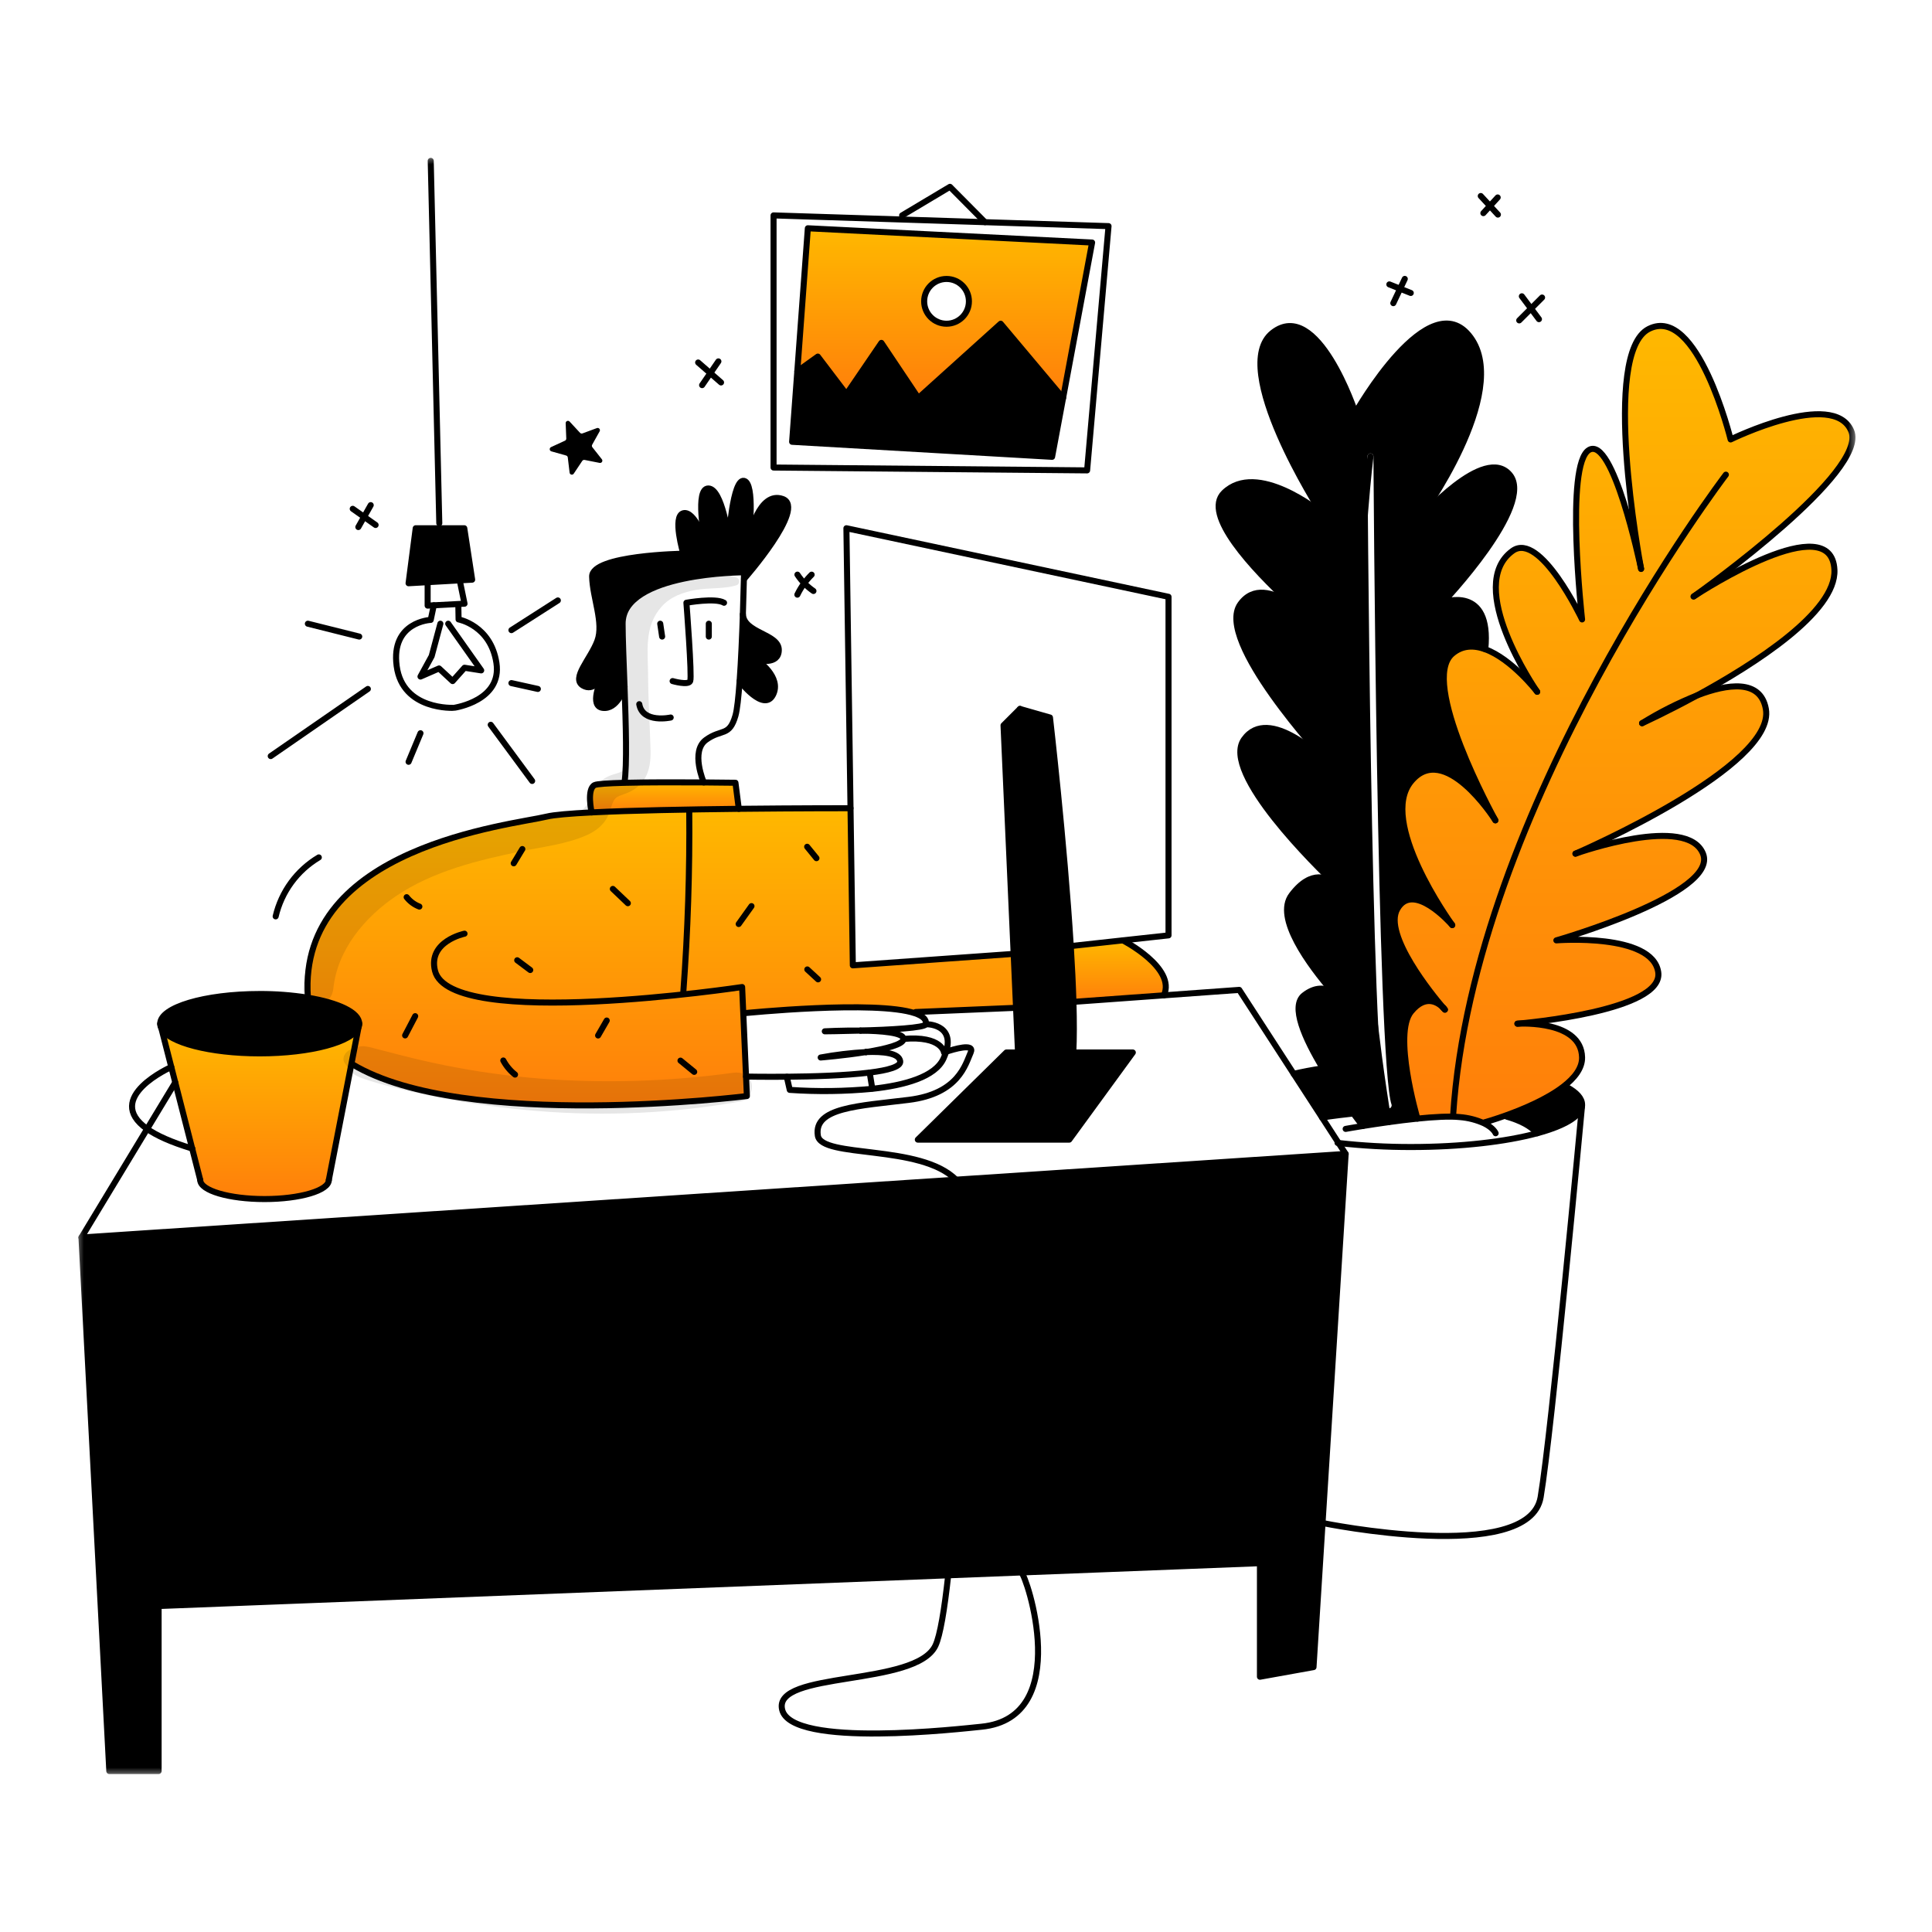 <svg width="288" height="288" viewBox="0 0 288 288" fill="none" xmlns="http://www.w3.org/2000/svg">
<mask id="mask0_28_12815" style="mask-type:luminance" maskUnits="userSpaceOnUse" x="11" y="23" width="266" height="242">
<path d="M276.599 23.399H11.399V264.599H276.599V23.399Z" fill="white"/>
</mask>
<g mask="url(#mask0_28_12815)">
<path fill-rule="evenodd" clip-rule="evenodd" d="M198.93 131.674C199.056 131.798 199.144 131.879 199.186 131.915C199.107 131.829 199.021 131.748 198.93 131.674ZM192.304 89.894C194.977 92.367 197.128 94.105 197.221 94.18C195.767 92.552 194.115 91.112 192.304 89.894ZM182.461 73.456C179.148 76.674 186.82 84.819 192.298 89.887C189.761 88.268 186.81 87.383 184.895 90.066C181.039 95.463 197.224 113.002 198.041 113.883C197.445 113.279 189.134 105.025 185.441 110.223C181.9 115.206 196.645 129.508 198.92 131.668C198.084 130.965 195.547 129.439 192.54 133.418C189.978 136.8 195.2 143.846 198.646 147.845C197.502 147.209 196.048 147.064 194.386 148.367C192.343 149.969 194.485 154.777 197.164 159.215C198.728 161.8 200.468 164.259 201.668 165.885C202.525 167.046 203.107 167.786 203.158 167.846C204.232 167.674 205.564 167.468 207.004 167.269C208.386 167.076 209.861 166.889 211.294 166.745C211.222 166.5 207.614 154.129 210.356 150.789C212.564 148.095 214.456 149.522 215.131 150.207C213.623 148.436 206.121 139.326 208.296 135.489C210.646 131.342 216.193 137.563 216.48 137.889C216.106 137.371 205.406 122.469 210.356 116.469C215.306 110.469 222.655 121.878 222.911 122.276C222.597 121.712 211.556 101.646 216.491 97.446C217.987 96.174 219.719 96.167 221.411 96.786C222.367 87.102 215.11 89.781 215.11 89.781C215.11 89.781 228.88 75.301 225.046 70.758C221.273 66.284 211.716 77.232 211.426 77.564C211.772 77.09 225.25 58.583 219.226 50.317C213.12 41.94 202.05 61.53 202.05 61.53C202.05 61.53 196.37 44.354 189.7 49.606C183.103 54.799 196.626 75.946 196.935 76.428L196.938 76.433C196.709 76.249 187.367 68.687 182.461 73.456ZM201.334 150.783C201.274 150.66 200.278 148.753 198.646 147.845C200.097 149.537 201.234 150.684 201.334 150.783ZM204.739 68.043C204.738 67.795 204.535 67.594 204.287 67.596C204.038 67.597 203.838 67.799 203.839 68.048L204.289 68.046C203.839 68.048 203.839 68.049 203.839 68.049V68.052V68.065L203.84 68.114L203.841 68.308C203.842 68.48 203.843 68.734 203.845 69.067C203.85 69.731 203.856 70.707 203.865 71.951C203.883 74.44 203.911 78.001 203.952 82.294C204.034 90.88 204.165 102.393 204.366 114.099C204.567 125.805 204.837 137.708 205.195 147.072C205.375 151.754 205.576 155.804 205.802 158.881C205.915 160.418 206.034 161.717 206.161 162.731C206.286 163.731 206.422 164.494 206.579 164.934C206.662 165.168 206.92 165.29 207.154 165.206C207.388 165.122 207.51 164.865 207.426 164.631C207.307 164.297 207.18 163.626 207.054 162.62C206.93 161.627 206.812 160.346 206.699 158.815C206.475 155.754 206.274 151.715 206.095 147.038C205.737 137.683 205.467 125.788 205.266 114.084C205.065 102.38 204.934 90.87 204.852 82.286C204.811 77.993 204.783 74.433 204.765 71.945C204.756 70.701 204.75 69.726 204.745 69.061C204.743 68.729 204.742 68.474 204.741 68.303L204.74 68.109L204.739 68.06V68.047V68.044C204.739 68.043 204.739 68.043 204.289 68.046L204.739 68.043Z" fill="currentColor"/>
<path d="M233.584 162.064C235.032 162.857 235.837 163.738 235.837 164.664C235.837 164.715 235.834 164.767 235.828 164.818C235.678 166.405 233.171 167.844 229.146 168.933C228.169 167.816 226.579 167.017 224.616 166.456L224.543 166.251C227.09 165.334 230.607 163.858 233.039 161.988L233.584 162.064Z" fill="currentColor"/>
<path d="M215.221 150.311C215.303 150.407 215.357 150.474 215.381 150.498C215.36 150.471 215.306 150.401 215.221 150.311ZM244.785 107.806C244.938 107.737 248.459 106.132 252.984 103.661C257.53 101.924 262.426 101.209 263.234 105.68C264.773 114.208 235.747 126.866 234.863 127.25C235.527 127.014 251.502 121.421 253.865 127.259C256.278 133.223 232.003 140.179 232.003 140.179C232.003 140.179 246.341 139.042 247.192 144.933C248.024 150.689 227.176 152.517 226.217 152.598C226.829 152.565 235.701 152.158 235.837 157.612C235.876 159.22 234.718 160.698 233.038 161.989C230.606 163.859 227.089 165.335 224.543 166.252C222.663 166.931 221.312 167.302 221.312 167.302L221.237 167.456C220.091 166.937 218.864 166.622 217.611 166.523C216.102 166.366 213.764 166.499 211.294 166.75C211.221 166.505 207.613 154.134 210.355 150.794C212.564 148.1 214.455 149.528 215.131 150.212C213.623 148.442 206.12 139.331 208.295 135.494C210.645 131.346 216.193 137.567 216.479 137.894C216.105 137.375 205.402 122.47 210.355 116.474C215.309 110.478 222.655 121.883 222.911 122.281C222.597 121.717 211.556 101.65 216.491 97.451C217.987 96.178 219.719 96.172 221.411 96.791C225.311 98.215 229.007 102.951 229.142 103.123C228.892 102.761 218.285 87.325 225.471 82.121C229.589 79.138 235.836 92.341 235.836 92.341C235.836 92.341 233.242 69.201 236.88 67.071C240.434 64.995 244.437 83.862 244.63 84.782C244.401 83.569 238.675 52.663 245.773 49.044C253.013 45.351 257.982 65.511 257.982 65.511C257.982 65.511 273.312 57.988 275.955 64.232C278.516 70.287 254.025 87.812 252.518 88.887C253.846 88.017 273.044 75.641 273.454 84.96C273.731 91.228 261.553 98.993 252.983 103.666C250.133 104.801 247.39 106.187 244.785 107.806Z" fill="url(#paint0_linear_28_12815)"/>
<path d="M192.85 160.076C194.138 159.771 195.553 159.503 197.073 159.274L197.163 159.219C198.725 161.805 200.466 164.263 201.667 165.889L201.495 166.016C198.813 166.308 197.072 166.583 197.072 166.583L192.85 160.076Z" fill="currentColor"/>
<path d="M197.221 94.18C197.127 94.105 194.976 92.367 192.304 89.894C194.115 91.112 195.766 92.552 197.221 94.18Z" fill="currentColor"/>
<path d="M173.503 148.371L160.073 149.342L160.016 149.345C159.938 146.772 159.799 143.951 159.618 141.028L167.38 140.178C167.38 140.178 175.362 144.274 173.503 148.371Z" fill="url(#paint1_linear_28_12815)"/>
<path d="M152.242 234.403H152.212C152.222 234.4 152.232 234.4 152.242 234.403Z" fill="currentColor"/>
<path d="M168.867 156.893L159.392 169.883H136.818L150.022 156.893H151.462L151.755 156.881L151.462 150.232L151.106 142.192L149.595 108.128L152.044 105.679L156.518 106.958C156.518 106.958 158.656 125.462 159.619 141.028C159.799 143.951 159.939 146.772 160.017 149.345C160.099 152.232 160.102 154.808 159.996 156.875L160.403 156.893L168.867 156.893Z" fill="currentColor"/>
<path d="M195.803 248.512L187.818 249.948V233.018L152.243 234.403C152.233 234.4 152.223 234.4 152.213 234.403L141.347 234.828C143.142 218.554 144.234 189.265 144.342 180.637C144.369 178.58 143.669 177.029 142.502 175.853L200.594 172.013L197.148 227.033L195.803 248.512Z" fill="currentColor"/>
<path d="M144.342 180.637C144.233 189.265 143.142 218.553 141.347 234.828L23.643 239.407V264.002H16.293L12.144 184.468L142.502 175.853C143.669 177.03 144.369 178.58 144.342 180.637Z" fill="currentColor"/>
<path d="M162.797 36.155L158.472 59.332L149.168 48.257L136.891 59.332L131.388 51.114L126.173 58.764L121.913 53.156L118.853 55.349L120.421 34.028L162.797 36.155ZM144.435 44.921C144.435 44.261 144.24 43.616 143.873 43.067C143.507 42.518 142.985 42.091 142.376 41.838C141.766 41.586 141.095 41.519 140.448 41.648C139.801 41.777 139.206 42.095 138.74 42.561C138.273 43.028 137.955 43.622 137.826 44.27C137.697 44.917 137.763 45.588 138.016 46.198C138.269 46.807 138.696 47.328 139.245 47.695C139.794 48.062 140.439 48.257 141.099 48.257C141.537 48.257 141.971 48.171 142.376 48.004C142.781 47.836 143.148 47.59 143.458 47.28C143.768 46.971 144.014 46.603 144.182 46.198C144.349 45.793 144.435 45.359 144.435 44.921Z" fill="url(#paint2_linear_28_12815)"/>
<path d="M136.891 59.331L149.169 48.257L158.472 59.331L156.834 68.098L118.079 65.859L118.854 55.35L121.913 53.157L126.173 58.764L131.389 51.114L136.891 59.331Z" fill="currentColor"/>
<path d="M112.755 98.346C112.93 98.464 116.556 100.916 115.24 103.553C113.892 106.25 110.257 101.529 110.257 101.529H110.254C110.474 98.479 110.634 94.699 110.74 91.556C110.854 94.391 116.094 94.466 116.094 96.88C116.094 99.227 112.93 98.394 112.755 98.346Z" fill="currentColor"/>
<path d="M88.193 121.104C94.07 120.811 102.589 120.654 110.13 120.57C119.16 120.473 126.785 120.48 126.785 120.48L127.129 143.904L151.105 142.194L151.461 150.234L136.496 150.861L136.426 151.057C130.592 149.042 110.912 151.039 110.912 151.039L110.8 151.045L111.21 160.484L111.337 163.389C111.337 163.389 69.231 168.673 52.551 158.661L52.377 158.628L53.45 153.113C53.516 152.95 53.549 152.776 53.55 152.6C53.55 150.932 50.452 149.478 45.876 148.724L45.894 148.615C44.331 126.186 76.275 123 81.526 121.722C82.57 121.468 84.987 121.266 88.193 121.104Z" fill="url(#paint3_linear_28_12815)"/>
<path d="M89.961 100.524C89.949 100.545 89.934 100.581 89.913 100.627C89.934 100.581 89.952 100.545 89.961 100.524ZM89.871 100.711C89.541 101.335 88.45 103.085 86.92 102.204C85.074 101.139 88.055 98.228 89.05 95.531C90.046 92.834 88.341 89.141 88.27 85.948C88.199 82.754 101.863 82.542 101.863 82.542C101.863 82.542 100.195 76.934 101.863 76.508C103.48 76.095 105.001 80.424 105.091 80.683C105.025 80.34 103.58 72.816 105.589 72.816C107.649 72.816 108.642 80.34 108.642 80.34C108.642 80.34 109.209 71.326 110.913 71.682C112.569 72.029 111.677 79.887 111.625 80.322C111.707 79.932 113.146 73.136 116.663 74.379C120.283 75.658 110.913 86.304 110.913 86.304H110.892C110.907 85.674 110.913 85.311 110.913 85.311C110.913 85.311 92.811 85.311 92.814 92.977C92.817 95.106 92.964 98.633 93.1 102.37C93.001 102.696 91.987 105.809 89.833 105.52C87.849 105.254 89.433 101.631 89.871 100.71L89.871 100.711Z" fill="currentColor"/>
<path d="M110.13 120.57C102.588 120.654 94.069 120.81 88.193 121.104C88.165 120.986 87.439 117.665 88.624 117.038C88.959 116.86 90.721 116.754 93.098 116.694C96.582 116.604 101.381 116.612 104.914 116.636C107.656 116.657 109.632 116.684 109.632 116.684L110.13 120.57Z" fill="url(#paint4_linear_28_12815)"/>
<path d="M69.21 78.744L70.383 86.409L68.531 86.514L63.746 86.783L60.905 86.943L61.969 78.744H69.21Z" fill="currentColor"/>
<path d="M53.451 153.113C52.6 155.315 46.325 157.023 38.714 157.023C31.291 157.023 25.14 155.397 24.054 153.273L23.882 152.6C23.882 150.156 30.521 148.175 38.714 148.175C41.112 148.165 43.507 148.349 45.876 148.724C50.452 149.478 53.55 150.932 53.55 152.6L53.451 153.113Z" fill="currentColor"/>
<path d="M52.377 158.628L49.017 175.904C49.017 177.473 44.727 178.743 39.436 178.743C34.145 178.743 29.852 177.473 29.852 175.904L28.652 171.21H28.649L26.127 161.358L25.535 159.059L24.053 153.273C25.139 155.397 31.29 157.023 38.714 157.023C46.325 157.023 52.6 155.316 53.451 153.114L52.377 158.628Z" fill="url(#paint5_linear_28_12815)"/>
<path d="M12.144 184.469L16.294 264.003H23.643V239.408L141.347 234.828L152.213 234.403H152.243L187.818 233.019V249.948L195.803 248.512L197.149 227.034L200.594 172.013L142.502 175.853L12.144 184.469Z" stroke="currentColor" stroke-width="0.9" stroke-linecap="round" stroke-linejoin="round"/>
<path d="M151.461 156.893H150.022L136.818 169.883H159.392L168.867 156.893H160.402" stroke="currentColor" stroke-width="0.9" stroke-linecap="round" stroke-linejoin="round"/>
<path d="M152.044 163.388L151.754 156.881L151.461 150.232L151.105 142.192L149.594 108.128L152.044 105.679C152.044 105.679 154.831 155.649 154.493 163.387" stroke="currentColor" stroke-width="0.9" stroke-linecap="round" stroke-linejoin="round"/>
<path d="M152.044 105.68L156.518 106.959C156.518 106.959 158.656 125.463 159.619 141.029C159.799 143.952 159.938 146.772 160.017 149.346C160.098 152.232 160.101 154.809 159.996 156.876C159.899 158.791 159.706 160.269 159.392 161.153" stroke="currentColor" stroke-width="0.9" stroke-linecap="round" stroke-linejoin="round"/>
<path d="M151.105 142.193L127.129 143.903L126.785 120.479L126.173 78.744L174.189 88.964V139.433L167.38 140.178L159.618 141.028H159.615" stroke="currentColor" stroke-width="0.9" stroke-linecap="round" stroke-linejoin="round"/>
<path d="M64.208 23.98L65.484 77.999" stroke="currentColor" stroke-width="0.9" stroke-linecap="round" stroke-linejoin="round"/>
<path d="M68.531 86.514L70.383 86.409L69.21 78.744H61.969L60.905 86.943L63.746 86.783L68.531 86.514Z" stroke="currentColor" stroke-width="0.9" stroke-linecap="round" stroke-linejoin="round"/>
<path d="M63.747 86.783V90.279L64.667 90.231L68.311 90.041L69.246 89.992L68.531 86.514" stroke="currentColor" stroke-width="0.9" stroke-linecap="round" stroke-linejoin="round"/>
<path d="M64.666 90.231L64.208 92.406C64.208 92.406 58.244 92.657 59.131 99.293C60.018 105.93 67.651 105.538 67.756 105.503C67.86 105.469 74.854 104.439 74.003 98.831C73.153 93.223 68.359 92.335 68.359 92.335L68.323 90.278" stroke="currentColor" stroke-width="0.9" stroke-linecap="round" stroke-linejoin="round"/>
<path d="M65.644 92.976L64.35 97.803L62.681 100.853L65.448 99.646L67.472 101.528L69.246 99.54L71.731 99.933L66.814 92.976" stroke="currentColor" stroke-width="0.9" stroke-linecap="round" stroke-linejoin="round"/>
<path d="M52.552 158.661C69.232 168.674 111.337 163.388 111.337 163.388L111.21 160.483L110.8 151.044L110.628 147.135C110.628 147.135 67.092 153.702 64.845 144.721C63.747 140.32 69.246 139.183 69.246 139.183" stroke="currentColor" stroke-width="0.9" stroke-linecap="round" stroke-linejoin="round"/>
<path d="M126.785 120.48C126.785 120.48 119.159 120.474 110.13 120.57C102.589 120.654 94.07 120.81 88.193 121.104C84.987 121.267 82.57 121.469 81.526 121.722C76.275 123 44.331 126.186 45.894 148.615" stroke="currentColor" stroke-width="0.9" stroke-linecap="round" stroke-linejoin="round"/>
<path d="M88.194 121.107V121.104C88.166 120.986 87.439 117.664 88.625 117.037C88.96 116.859 90.721 116.754 93.099 116.693C96.583 116.603 101.382 116.612 104.915 116.636C107.657 116.657 109.633 116.684 109.633 116.684L110.13 120.57V120.573" stroke="currentColor" stroke-width="0.9" stroke-linecap="round" stroke-linejoin="round"/>
<path d="M104.915 116.636C104.915 116.636 102.891 111.999 105.235 110.295C107.578 108.59 108.713 109.869 109.633 106.674C109.88 105.818 110.086 103.893 110.254 101.528C110.475 98.478 110.635 94.698 110.74 91.555C110.815 89.317 110.864 87.401 110.89 86.303C110.905 85.673 110.911 85.311 110.911 85.311C110.911 85.311 92.808 85.311 92.811 92.976C92.814 95.106 92.962 98.632 93.098 102.37C93.3 107.978 93.478 114.065 93.095 116.62" stroke="currentColor" stroke-width="0.9" stroke-linecap="round" stroke-linejoin="round"/>
<path d="M112.755 98.346C112.93 98.394 116.094 99.227 116.094 96.88C116.094 94.467 110.854 94.39 110.74 91.556" stroke="currentColor" stroke-width="0.9" stroke-linecap="round" stroke-linejoin="round"/>
<path d="M110.257 101.529C110.257 101.529 113.892 106.25 115.24 103.553C116.556 100.916 112.93 98.464 112.755 98.346C112.753 98.344 112.751 98.343 112.749 98.343" stroke="currentColor" stroke-width="0.9" stroke-linecap="round" stroke-linejoin="round"/>
<path d="M89.871 100.71C89.433 101.63 87.849 105.253 89.831 105.519C91.985 105.808 92.999 102.695 93.098 102.369L93.107 102.342" stroke="currentColor" stroke-width="0.9" stroke-linecap="round" stroke-linejoin="round"/>
<path d="M89.961 100.524C89.949 100.545 89.934 100.581 89.913 100.627" stroke="currentColor" stroke-width="0.9" stroke-linecap="round" stroke-linejoin="round"/>
<path d="M89.913 100.627C89.934 100.581 89.952 100.545 89.961 100.524C89.965 100.519 89.968 100.513 89.97 100.506C89.972 100.504 89.973 100.502 89.973 100.5" stroke="currentColor" stroke-width="0.9" stroke-linecap="round" stroke-linejoin="round"/>
<path d="M89.913 100.626C89.9 100.649 89.889 100.672 89.88 100.696C89.876 100.7 89.873 100.706 89.871 100.711" stroke="currentColor" stroke-width="0.9" stroke-linecap="round" stroke-linejoin="round"/>
<path d="M105.09 80.683C105 80.424 103.479 76.095 101.862 76.508C100.194 76.934 101.862 82.541 101.862 82.541C101.862 82.541 88.199 82.751 88.269 85.947C88.338 89.143 90.043 92.835 89.049 95.531C88.055 98.228 85.073 101.139 86.919 102.204C88.449 103.085 89.54 101.334 89.869 100.711" stroke="currentColor" stroke-width="0.9" stroke-linecap="round" stroke-linejoin="round"/>
<path d="M111.624 80.321C111.675 79.887 112.568 72.029 110.912 71.682C109.207 71.326 108.64 80.339 108.64 80.339C108.64 80.339 107.648 72.816 105.587 72.816C103.577 72.816 105.023 80.339 105.09 80.683C105.091 80.687 105.092 80.691 105.093 80.695" stroke="currentColor" stroke-width="0.9" stroke-linecap="round" stroke-linejoin="round"/>
<path d="M110.912 86.303C110.912 86.303 120.281 75.658 116.661 74.379C113.144 73.136 111.705 79.932 111.624 80.321C111.622 80.327 111.621 80.334 111.621 80.34" stroke="currentColor" stroke-width="0.9" stroke-linecap="round" stroke-linejoin="round"/>
<path d="M99.98 106.959C99.98 106.959 95.792 107.882 95.294 104.971" stroke="currentColor" stroke-width="0.9" stroke-linecap="round" stroke-linejoin="round"/>
<path d="M100.266 101.528C100.266 101.528 102.606 102.204 102.89 101.528C103.174 100.853 102.323 89.851 102.323 89.851C102.323 89.851 106.652 89.072 107.931 89.851" stroke="currentColor" stroke-width="0.9" stroke-linecap="round" stroke-linejoin="round"/>
<path d="M105.66 92.976V94.892" stroke="currentColor" stroke-width="0.9" stroke-linecap="round" stroke-linejoin="round"/>
<path d="M98.42 92.976L98.703 94.892" stroke="currentColor" stroke-width="0.9" stroke-linecap="round" stroke-linejoin="round"/>
<path d="M12.144 184.469L21.936 168.284L26.126 161.358" stroke="currentColor" stroke-width="0.9" stroke-linecap="round" stroke-linejoin="round"/>
<path d="M134.457 32.722L115.313 32.109V69.694L162.053 70.119L165.247 33.708L146.834 33.12L134.457 32.722Z" stroke="currentColor" stroke-width="0.9" stroke-linecap="round" stroke-linejoin="round"/>
<path d="M158.472 59.331L162.798 36.154L120.423 34.028L118.854 55.349L118.079 65.859L156.834 68.098L158.472 59.331Z" stroke="currentColor" stroke-width="0.9" stroke-linecap="round" stroke-linejoin="round"/>
<path d="M134.478 32.109L141.609 27.85L146.834 33.117" stroke="currentColor" stroke-width="0.9" stroke-linecap="round" stroke-linejoin="round"/>
<path d="M128.269 153.63C132.571 153.501 137.938 153.229 138.025 152.67C138.137 151.961 137.531 151.436 136.426 151.056C130.592 149.041 110.912 151.038 110.912 151.038" stroke="currentColor" stroke-width="0.9" stroke-linecap="round" stroke-linejoin="round"/>
<path d="M128.269 153.63C125.53 153.594 122.951 153.736 122.951 153.736C122.951 153.736 125.369 153.713 128.269 153.63Z" stroke="currentColor" stroke-width="0.9" stroke-linecap="round" stroke-linejoin="round"/>
<path d="M129.093 156.83C131.973 156.362 134.689 155.701 134.689 154.869C134.689 153.925 131.373 153.665 128.269 153.629" stroke="currentColor" stroke-width="0.9" stroke-linecap="round" stroke-linejoin="round"/>
<path d="M129.087 156.83C126.822 156.957 124.569 157.228 122.338 157.64C122.338 157.64 125.819 157.358 129.087 156.83Z" stroke="currentColor" stroke-width="0.9" stroke-linecap="round" stroke-linejoin="round"/>
<path d="M129.087 156.83H129.093" stroke="currentColor" stroke-width="0.9" stroke-linecap="round" stroke-linejoin="round"/>
<path d="M111.21 160.483C111.21 160.483 113.822 160.537 117.283 160.507C121.159 160.474 126.1 160.332 129.639 159.885C132.393 159.542 134.296 159.011 134.194 158.205C134.034 156.975 131.669 156.727 129.094 156.83" stroke="currentColor" stroke-width="0.9" stroke-linecap="round" stroke-linejoin="round"/>
<path d="M117.283 160.516L117.727 162.466C121.827 162.748 125.943 162.695 130.035 162.307C134.795 161.788 139.401 160.551 140.653 157.782C140.8 157.458 140.928 157.125 141.036 156.786C142.334 152.611 138.026 152.671 138.026 152.671" stroke="currentColor" stroke-width="0.9" stroke-linecap="round" stroke-linejoin="round"/>
<path d="M134.689 154.869C140.439 154.374 140.722 156.893 140.722 156.893C140.722 156.893 140.84 156.851 141.036 156.785C142.083 156.432 145.356 155.427 144.698 156.893C143.918 158.631 142.925 163.032 135.471 163.955C128.016 164.878 121.274 165.092 121.914 169.28C122.439 172.706 137.232 170.522 142.502 175.853C143.67 177.029 144.369 178.58 144.342 180.637C144.234 189.265 143.142 218.554 141.347 234.828C140.783 239.972 140.143 243.815 139.446 245.298C136.536 251.473 115.241 249.024 116.589 254.846C117.938 260.668 143.525 257.672 146.294 257.401C160.11 256.037 153.003 234.751 152.243 234.402C152.233 234.399 152.223 234.399 152.213 234.402" stroke="currentColor" stroke-width="0.9" stroke-linecap="round" stroke-linejoin="round"/>
<path d="M130.028 162.253L129.639 159.885" stroke="currentColor" stroke-width="0.9" stroke-linecap="round" stroke-linejoin="round"/>
<path d="M136.496 150.86L151.462 150.232" stroke="currentColor" stroke-width="0.9" stroke-linecap="round" stroke-linejoin="round"/>
<path d="M200.594 172.013L199.538 170.387L197.074 166.583L192.85 160.076L184.732 147.56L173.504 148.371L160.074 149.342" stroke="currentColor" stroke-width="0.9" stroke-linecap="round" stroke-linejoin="round"/>
<path d="M167.38 140.178C167.38 140.178 175.362 144.274 173.503 148.371" stroke="currentColor" stroke-width="0.9" stroke-linecap="round" stroke-linejoin="round"/>
<path d="M118.854 55.35L121.913 53.157L126.173 58.764L131.389 51.114L136.891 59.331L149.169 48.257L158.472 59.331" stroke="currentColor" stroke-width="0.9" stroke-linecap="round" stroke-linejoin="round"/>
<path d="M141.099 48.257C142.942 48.257 144.435 46.763 144.435 44.921C144.435 43.078 142.942 41.584 141.099 41.584C139.256 41.584 137.763 43.078 137.763 44.921C137.763 46.763 139.256 48.257 141.099 48.257Z" stroke="currentColor" stroke-width="0.9" stroke-linecap="round" stroke-linejoin="round"/>
<path d="M197.148 227.033C197.148 227.033 227.958 233.338 229.662 223.172C231.336 213.162 235.698 166.278 235.834 164.818C235.836 164.806 235.837 164.794 235.837 164.781" stroke="currentColor" stroke-width="0.9" stroke-linecap="round" stroke-linejoin="round"/>
<path d="M233.583 162.063C235.031 162.857 235.837 163.738 235.837 164.664C235.837 164.715 235.834 164.767 235.828 164.818C235.678 166.404 233.17 167.844 229.146 168.933C224.488 170.193 217.794 170.984 210.355 170.984C206.741 170.991 203.129 170.791 199.537 170.386L199.384 170.368" stroke="currentColor" stroke-width="0.9" stroke-linecap="round" stroke-linejoin="round"/>
<path d="M192.85 160.075C194.138 159.771 195.553 159.502 197.073 159.273" stroke="currentColor" stroke-width="0.9" stroke-linecap="round" stroke-linejoin="round"/>
<path d="M216.612 166.299C219.557 120.304 257.274 70.758 257.274 70.758" stroke="currentColor" stroke-width="0.9" stroke-linecap="round" stroke-linejoin="round"/>
<path d="M224.615 166.457C226.579 167.018 228.169 167.817 229.145 168.933" stroke="currentColor" stroke-width="0.9" stroke-linecap="round" stroke-linejoin="round"/>
<path d="M197.073 166.583C197.073 166.583 198.813 166.308 201.496 166.016" stroke="currentColor" stroke-width="0.9" stroke-linecap="round" stroke-linejoin="round"/>
<path d="M226.184 152.6C226.195 152.6 226.206 152.599 226.217 152.597C226.829 152.564 235.702 152.157 235.837 157.611C235.876 159.219 234.718 160.697 233.038 161.988C230.606 163.858 227.089 165.334 224.543 166.251C222.664 166.929 221.312 167.301 221.312 167.301" stroke="currentColor" stroke-width="0.9" stroke-linecap="round" stroke-linejoin="round"/>
<path d="M234.841 127.258C234.841 127.258 234.847 127.255 234.862 127.249C235.526 127.013 251.502 121.421 253.864 127.258C256.278 133.222 232.003 140.178 232.003 140.178C232.003 140.178 246.341 139.041 247.192 144.932C248.024 150.688 227.176 152.516 226.217 152.598" stroke="currentColor" stroke-width="0.9" stroke-linecap="round" stroke-linejoin="round"/>
<path d="M244.778 107.809C244.781 107.809 244.783 107.808 244.784 107.806C247.389 106.185 250.133 104.798 252.984 103.661C257.529 101.924 262.425 101.209 263.234 105.679C264.773 114.207 235.746 126.865 234.862 127.249" stroke="currentColor" stroke-width="0.9" stroke-linecap="round" stroke-linejoin="round"/>
<path d="M252.447 88.931C252.447 88.931 252.471 88.916 252.519 88.883C253.847 88.013 273.045 75.636 273.455 84.955C273.732 91.224 261.554 98.988 252.984 103.661C248.459 106.132 244.939 107.737 244.785 107.806" stroke="currentColor" stroke-width="0.9" stroke-linecap="round" stroke-linejoin="round"/>
<path d="M244.637 84.814C244.634 84.804 244.632 84.793 244.631 84.783V84.778C244.401 83.565 238.676 52.659 245.774 49.039C253.014 45.347 257.982 65.507 257.982 65.507C257.982 65.507 273.312 57.984 275.955 64.228C278.516 70.283 254.025 87.808 252.519 88.883" stroke="currentColor" stroke-width="0.9" stroke-linecap="round" stroke-linejoin="round"/>
<path d="M229.146 103.125C229.146 103.122 229.144 103.12 229.143 103.119C228.892 102.756 218.286 87.32 225.472 82.116C229.589 79.133 235.837 92.337 235.837 92.337C235.837 92.337 233.242 69.196 236.881 67.067C240.434 64.991 244.437 83.857 244.63 84.777" stroke="currentColor" stroke-width="0.9" stroke-linecap="round" stroke-linejoin="round"/>
<path d="M222.917 122.289C222.914 122.285 222.912 122.281 222.911 122.277C222.597 121.713 211.556 101.646 216.491 97.447C217.987 96.174 219.719 96.168 221.411 96.787C225.311 98.211 229.007 102.947 229.143 103.119" stroke="currentColor" stroke-width="0.9" stroke-linecap="round" stroke-linejoin="round"/>
<path d="M216.491 137.906C216.488 137.903 216.485 137.899 216.482 137.894L216.479 137.891C216.105 137.372 205.402 122.467 210.355 116.471C215.308 110.476 222.655 121.88 222.91 122.279" stroke="currentColor" stroke-width="0.9" stroke-linecap="round" stroke-linejoin="round"/>
<path d="M215.129 150.21C213.621 148.44 206.119 139.329 208.294 135.492C210.644 131.344 216.191 137.564 216.478 137.892" stroke="currentColor" stroke-width="0.9" stroke-linecap="round" stroke-linejoin="round"/>
<path d="M215.381 150.498C215.357 150.473 215.302 150.408 215.221 150.311" stroke="currentColor" stroke-width="0.9" stroke-linecap="round" stroke-linejoin="round"/>
<path d="M215.221 150.311C215.305 150.401 215.36 150.47 215.381 150.498C215.387 150.504 215.387 150.507 215.39 150.51L215.393 150.513" stroke="currentColor" stroke-width="0.9" stroke-linecap="round" stroke-linejoin="round"/>
<path d="M215.221 150.311L215.143 150.223C215.14 150.22 215.137 150.214 215.131 150.211" stroke="currentColor" stroke-width="0.9" stroke-linecap="round" stroke-linejoin="round"/>
<path d="M211.294 166.752V166.749C211.222 166.504 207.614 154.133 210.356 150.794C212.564 148.1 214.456 149.527 215.131 150.211" stroke="currentColor" stroke-width="0.9" stroke-linecap="round" stroke-linejoin="round"/>
<path d="M204.289 68.044C204.289 68.044 198.406 114.742 207.004 167.274" stroke="currentColor" stroke-width="0.9" stroke-linecap="round" stroke-linejoin="round"/>
<path d="M211.42 77.573L211.426 77.567V77.564C211.716 77.232 221.273 66.284 225.046 70.758C228.88 75.301 215.11 89.781 215.11 89.781C215.11 89.781 222.367 87.103 221.411 96.786" stroke="currentColor" stroke-width="0.9" stroke-linecap="round" stroke-linejoin="round"/>
<path d="M196.941 76.436L196.938 76.433C196.73 76.107 183.078 54.819 189.701 49.606C196.371 44.354 202.05 61.53 202.05 61.53C202.05 61.53 213.12 41.94 219.227 50.317C225.251 58.583 211.772 77.09 211.427 77.564" stroke="currentColor" stroke-width="0.9" stroke-linecap="round" stroke-linejoin="round"/>
<path d="M192.298 89.887C186.82 84.819 179.148 76.674 182.461 73.456C187.369 68.686 196.714 76.252 196.938 76.433" stroke="currentColor" stroke-width="0.9" stroke-linecap="round" stroke-linejoin="round"/>
<path d="M197.224 94.183L197.221 94.18C197.127 94.105 194.976 92.367 192.304 89.894" stroke="currentColor" stroke-width="0.9" stroke-linecap="round" stroke-linejoin="round"/>
<path d="M192.304 89.894C194.115 91.112 195.766 92.552 197.221 94.18" stroke="currentColor" stroke-width="0.9" stroke-linecap="round" stroke-linejoin="round"/>
<path d="M192.304 89.893C192.304 89.89 192.301 89.89 192.298 89.887" stroke="currentColor" stroke-width="0.9" stroke-linecap="round" stroke-linejoin="round"/>
<path d="M198.042 113.882C197.224 113.001 181.04 95.462 184.895 90.066C186.811 87.384 189.761 88.267 192.298 89.887" stroke="currentColor" stroke-width="0.9" stroke-linecap="round" stroke-linejoin="round"/>
<path d="M198.075 113.915L198.072 113.912L198.06 113.9" stroke="currentColor" stroke-width="0.9" stroke-linecap="round" stroke-linejoin="round"/>
<path d="M198.06 113.9L198.072 113.912" stroke="currentColor" stroke-width="0.9" stroke-linecap="round" stroke-linejoin="round"/>
<path d="M198.06 113.9C198.055 113.893 198.049 113.886 198.042 113.882" stroke="currentColor" stroke-width="0.9" stroke-linecap="round" stroke-linejoin="round"/>
<path d="M198.919 131.668C196.645 129.508 181.899 115.206 185.441 110.223C189.133 105.025 197.444 113.278 198.041 113.883" stroke="currentColor" stroke-width="0.9" stroke-linecap="round" stroke-linejoin="round"/>
<path d="M199.185 131.915C199.142 131.879 199.055 131.797 198.928 131.674" stroke="currentColor" stroke-width="0.9" stroke-linecap="round" stroke-linejoin="round"/>
<path d="M198.929 131.674C199.02 131.748 199.106 131.829 199.186 131.915C199.191 131.922 199.197 131.928 199.204 131.933C199.207 131.936 199.21 131.936 199.21 131.939L199.213 131.942" stroke="currentColor" stroke-width="0.9" stroke-linecap="round" stroke-linejoin="round"/>
<path d="M198.929 131.674C198.926 131.674 198.923 131.671 198.92 131.668" stroke="currentColor" stroke-width="0.9" stroke-linecap="round" stroke-linejoin="round"/>
<path d="M201.339 150.794C201.339 150.794 201.339 150.791 201.333 150.788C201.233 150.688 200.096 149.542 198.645 147.849C195.2 143.846 189.978 136.8 192.54 133.418C195.547 129.439 198.084 130.965 198.92 131.668" stroke="currentColor" stroke-width="0.9" stroke-linecap="round" stroke-linejoin="round"/>
<path d="M203.158 167.852V167.849C203.106 167.789 202.524 167.05 201.668 165.889C200.468 164.263 198.728 161.804 197.164 159.219C194.485 154.781 192.343 149.973 194.385 148.371C196.047 147.068 197.501 147.212 198.645 147.849C200.277 148.757 201.273 150.664 201.333 150.787" stroke="currentColor" stroke-width="0.9" stroke-linecap="round" stroke-linejoin="round"/>
<path d="M53.549 152.6C53.549 152.776 53.515 152.95 53.45 153.113C52.599 155.315 46.324 157.023 38.713 157.023C31.29 157.023 25.139 155.397 24.053 153.273C23.941 153.066 23.882 152.835 23.881 152.6C23.881 150.156 30.52 148.175 38.713 148.175C41.111 148.165 43.506 148.349 45.875 148.724C50.451 149.478 53.549 150.932 53.549 152.6Z" stroke="currentColor" stroke-width="0.9" stroke-linecap="round" stroke-linejoin="round"/>
<path d="M49.016 175.904C49.016 177.473 44.726 178.742 39.435 178.742C34.144 178.742 29.851 177.473 29.851 175.904" stroke="currentColor" stroke-width="0.9" stroke-linecap="round" stroke-linejoin="round"/>
<path d="M53.55 152.601L53.451 153.114L52.377 158.628L49.016 175.904" stroke="currentColor" stroke-width="0.9" stroke-linecap="round" stroke-linejoin="round"/>
<path d="M28.65 171.21L29.851 175.904" stroke="currentColor" stroke-width="0.9" stroke-linecap="round" stroke-linejoin="round"/>
<path d="M23.882 152.601L24.054 153.273L25.535 159.059L26.126 161.358L28.648 171.21" stroke="currentColor" stroke-width="0.9" stroke-linecap="round" stroke-linejoin="round"/>
<path d="M25.534 159.061C25.534 159.061 15.269 163.613 21.934 168.286C23.337 169.269 25.488 170.258 28.646 171.212H28.649" stroke="currentColor" stroke-width="0.9" stroke-linecap="round" stroke-linejoin="round"/>
<path d="M200.594 168.284C200.594 168.284 201.604 168.099 203.158 167.849C204.232 167.677 205.565 167.472 207.004 167.273C208.386 167.08 209.861 166.893 211.294 166.748C213.765 166.498 216.103 166.365 217.611 166.522C218.865 166.62 220.092 166.936 221.237 167.454C222.655 168.148 222.953 168.932 222.953 168.932" stroke="currentColor" stroke-width="0.9" stroke-linecap="round" stroke-linejoin="round"/>
<path d="M53.55 94.892L45.894 92.976" stroke="currentColor" stroke-width="0.9" stroke-linecap="round" stroke-linejoin="round"/>
<path d="M54.837 102.7L40.357 112.708" stroke="currentColor" stroke-width="0.9" stroke-linecap="round" stroke-linejoin="round"/>
<path d="M62.681 109.301L60.906 113.56" stroke="currentColor" stroke-width="0.9" stroke-linecap="round" stroke-linejoin="round"/>
<path d="M73.15 108.043L79.326 116.414" stroke="currentColor" stroke-width="0.9" stroke-linecap="round" stroke-linejoin="round"/>
<path d="M76.237 101.828L80.177 102.699" stroke="currentColor" stroke-width="0.9" stroke-linecap="round" stroke-linejoin="round"/>
<path d="M76.237 93.934L83.158 89.505" stroke="currentColor" stroke-width="0.9" stroke-linecap="round" stroke-linejoin="round"/>
<path d="M86.797 68.705L85.526 70.608C85.488 70.665 85.433 70.71 85.369 70.735C85.304 70.76 85.234 70.765 85.167 70.749C85.1 70.733 85.039 70.697 84.993 70.645C84.947 70.594 84.918 70.529 84.91 70.461L84.638 68.188C84.63 68.122 84.603 68.06 84.559 68.009C84.516 67.958 84.458 67.921 84.394 67.903L82.192 67.283C82.125 67.264 82.066 67.225 82.022 67.172C81.978 67.119 81.952 67.053 81.946 66.984C81.941 66.915 81.957 66.847 81.991 66.787C82.026 66.727 82.078 66.68 82.141 66.651L84.218 65.691C84.279 65.663 84.33 65.617 84.365 65.56C84.4 65.503 84.417 65.437 84.414 65.371L84.324 63.084C84.322 63.015 84.34 62.947 84.377 62.889C84.415 62.831 84.469 62.785 84.532 62.759C84.596 62.732 84.666 62.726 84.734 62.741C84.802 62.755 84.863 62.791 84.91 62.841L86.465 64.519C86.511 64.569 86.569 64.603 86.635 64.618C86.699 64.634 86.767 64.63 86.83 64.607L88.977 63.814C89.041 63.79 89.112 63.787 89.179 63.804C89.246 63.822 89.305 63.859 89.35 63.912C89.395 63.964 89.423 64.029 89.43 64.098C89.437 64.167 89.422 64.236 89.389 64.296L88.273 66.294C88.241 66.352 88.226 66.419 88.231 66.486C88.237 66.552 88.262 66.616 88.303 66.668L89.72 68.465C89.763 68.519 89.788 68.585 89.792 68.654C89.796 68.722 89.778 68.79 89.743 68.849C89.707 68.908 89.654 68.954 89.591 68.982C89.528 69.01 89.458 69.018 89.39 69.005L87.145 68.561C87.08 68.548 87.011 68.554 86.949 68.58C86.887 68.606 86.834 68.649 86.797 68.705Z" fill="currentColor"/>
<path d="M104.661 57.412L107.089 53.872" stroke="currentColor" stroke-width="0.9" stroke-linecap="round" stroke-linejoin="round"/>
<path d="M107.485 57.011L104.072 54.037" stroke="currentColor" stroke-width="0.9" stroke-linecap="round" stroke-linejoin="round"/>
<path d="M53.417 78.566L55.263 75.3" stroke="currentColor" stroke-width="0.9" stroke-linecap="round" stroke-linejoin="round"/>
<path d="M55.991 78.257L52.581 75.848" stroke="currentColor" stroke-width="0.9" stroke-linecap="round" stroke-linejoin="round"/>
<path d="M118.861 88.645C119.396 87.537 120.116 86.529 120.991 85.664" stroke="currentColor" stroke-width="0.9" stroke-linecap="round" stroke-linejoin="round"/>
<path d="M121.26 88.098C120.314 87.446 119.502 86.618 118.87 85.659" stroke="currentColor" stroke-width="0.9" stroke-linecap="round" stroke-linejoin="round"/>
<path d="M226.467 47.76L229.874 44.353" stroke="currentColor" stroke-width="0.9" stroke-linecap="round" stroke-linejoin="round"/>
<path d="M229.41 47.577L226.86 44.167" stroke="currentColor" stroke-width="0.9" stroke-linecap="round" stroke-linejoin="round"/>
<path d="M207.698 45.191L209.408 41.575" stroke="currentColor" stroke-width="0.9" stroke-linecap="round" stroke-linejoin="round"/>
<path d="M210.301 43.672L207.106 42.395" stroke="currentColor" stroke-width="0.9" stroke-linecap="round" stroke-linejoin="round"/>
<path d="M221.123 31.772L223.258 29.434" stroke="currentColor" stroke-width="0.9" stroke-linecap="round" stroke-linejoin="round"/>
<path d="M223.29 31.988L220.735 29.22" stroke="currentColor" stroke-width="0.9" stroke-linecap="round" stroke-linejoin="round"/>
<path d="M102.746 120.799C102.826 129.819 102.532 138.833 101.865 147.84" stroke="currentColor" stroke-width="0.9" stroke-linecap="round" stroke-linejoin="round"/>
<path d="M121.707 127.928L120.321 126.226" stroke="currentColor" stroke-width="0.9" stroke-linecap="round" stroke-linejoin="round"/>
<path d="M110.115 137.742L112.023 135.074" stroke="currentColor" stroke-width="0.9" stroke-linecap="round" stroke-linejoin="round"/>
<path d="M121.951 145.992L120.345 144.512" stroke="currentColor" stroke-width="0.9" stroke-linecap="round" stroke-linejoin="round"/>
<path d="M93.592 134.64L91.356 132.51" stroke="currentColor" stroke-width="0.9" stroke-linecap="round" stroke-linejoin="round"/>
<path d="M76.579 128.692L77.864 126.566" stroke="currentColor" stroke-width="0.9" stroke-linecap="round" stroke-linejoin="round"/>
<path d="M79.042 144.6L77.1 143.144" stroke="currentColor" stroke-width="0.9" stroke-linecap="round" stroke-linejoin="round"/>
<path d="M62.515 135.142C61.767 134.857 61.111 134.372 60.619 133.74" stroke="currentColor" stroke-width="0.9" stroke-linecap="round" stroke-linejoin="round"/>
<path d="M60.392 154.347L61.892 151.477" stroke="currentColor" stroke-width="0.9" stroke-linecap="round" stroke-linejoin="round"/>
<path d="M76.777 160.185C76.055 159.613 75.46 158.898 75.026 158.085" stroke="currentColor" stroke-width="0.9" stroke-linecap="round" stroke-linejoin="round"/>
<path d="M89.157 154.358L90.444 152.128" stroke="currentColor" stroke-width="0.9" stroke-linecap="round" stroke-linejoin="round"/>
<path d="M103.485 159.781L101.438 158.105" stroke="currentColor" stroke-width="0.9" stroke-linecap="round" stroke-linejoin="round"/>
<path d="M41.092 136.603C41.518 134.781 42.308 133.063 43.413 131.552C44.519 130.042 45.918 128.769 47.526 127.812" stroke="currentColor" stroke-width="0.9" stroke-linecap="round" stroke-linejoin="round"/>
<g opacity="0.1">
<path d="M109.769 86.087C106.725 85.027 102.507 85.539 99.511 86.616C96.378 87.742 93.957 89.63 93.055 92.952C92.071 96.573 92.977 100.546 93.171 104.214L93.476 109.986C93.545 111.3 94.135 113.929 92.898 114.865C92.379 115.257 91.488 115.373 90.893 115.632C90.235 115.897 89.645 116.305 89.165 116.827C88.131 117.981 88.003 119.805 86.76 120.756C85.606 121.639 83.857 121.707 82.478 121.941C80.535 122.271 78.598 122.637 76.662 123.004C69.648 124.332 62.406 126.016 56.399 130.06C50.421 134.083 45.91 140.069 45.163 147.37C45.039 148.588 46.293 149.634 47.428 149.634C48.755 149.634 49.567 148.592 49.692 147.37C50.281 141.606 54.342 136.753 58.992 133.605C64.565 129.834 71.233 128.241 77.733 126.891C80.965 126.22 84.438 125.841 87.476 124.491C88.724 123.936 89.85 123.099 90.506 121.875C90.796 121.27 91.033 120.641 91.216 119.996C91.585 118.9 91.948 118.751 92.992 118.397C96.08 117.35 97.06 115.067 96.979 111.933C96.883 108.204 96.628 104.483 96.61 100.751C96.592 97.037 95.965 93.371 98.659 90.39C99.964 88.946 101.829 88.286 103.697 87.948C105.705 87.584 107.814 87.828 109.766 87.253C109.89 87.214 110 87.137 110.077 87.032C110.154 86.927 110.196 86.8 110.196 86.67C110.196 86.539 110.154 86.412 110.077 86.308C110 86.203 109.89 86.125 109.766 86.087L109.769 86.087Z" fill="currentColor"/>
</g>
<g opacity="0.1">
<path d="M51.423 158.53C51.843 159.08 52.025 159.576 52.608 160.021C53.073 160.352 53.587 160.606 54.133 160.775C55.352 161.208 56.619 161.562 57.87 161.889C60.205 162.501 62.557 163.041 64.927 163.509C69.969 164.511 75.064 165.216 80.189 165.62C90.307 166.445 100.49 165.959 110.484 164.173C111.666 163.96 112.31 162.535 112.026 161.457C111.688 160.178 110.486 159.757 109.31 159.915C99.753 161.225 90.085 161.515 80.466 160.78C75.685 160.398 70.931 159.732 66.23 158.783C63.863 158.306 61.514 157.755 59.178 157.147C58.099 156.865 57.021 156.587 55.941 156.313C55.385 156.137 54.813 156.02 54.234 155.961C53.445 155.925 52.965 156.236 52.263 156.465C51.496 156.716 50.838 157.767 51.423 158.531L51.423 158.53Z" fill="currentColor"/>
</g>
</g>
<defs>
<linearGradient id="paint0_linear_28_12815" x1="242.022" y1="48.592" x2="242.022" y2="167.456" gradientUnits="userSpaceOnUse">
<stop stop-color="#FFB800"/>
<stop offset="1" stop-color="#FF7F0A"/>
</linearGradient>
<linearGradient id="paint1_linear_28_12815" x1="166.701" y1="140.178" x2="166.701" y2="149.345" gradientUnits="userSpaceOnUse">
<stop stop-color="#FFB800"/>
<stop offset="1" stop-color="#FF7F0A"/>
</linearGradient>
<linearGradient id="paint2_linear_28_12815" x1="140.825" y1="34.028" x2="140.825" y2="59.332" gradientUnits="userSpaceOnUse">
<stop stop-color="#FFB800"/>
<stop offset="1" stop-color="#FF7F0A"/>
</linearGradient>
<linearGradient id="paint3_linear_28_12815" x1="98.65" y1="120.48" x2="98.65" y2="164.783" gradientUnits="userSpaceOnUse">
<stop stop-color="#FFB800"/>
<stop offset="1" stop-color="#FF7F0A"/>
</linearGradient>
<linearGradient id="paint4_linear_28_12815" x1="99.039" y1="116.62" x2="99.039" y2="121.104" gradientUnits="userSpaceOnUse">
<stop stop-color="#FFB800"/>
<stop offset="1" stop-color="#FF7F0A"/>
</linearGradient>
<linearGradient id="paint5_linear_28_12815" x1="38.752" y1="153.114" x2="38.752" y2="178.743" gradientUnits="userSpaceOnUse">
<stop stop-color="#FFB800"/>
<stop offset="1" stop-color="#FF7F0A"/>
</linearGradient>
</defs>
</svg>
